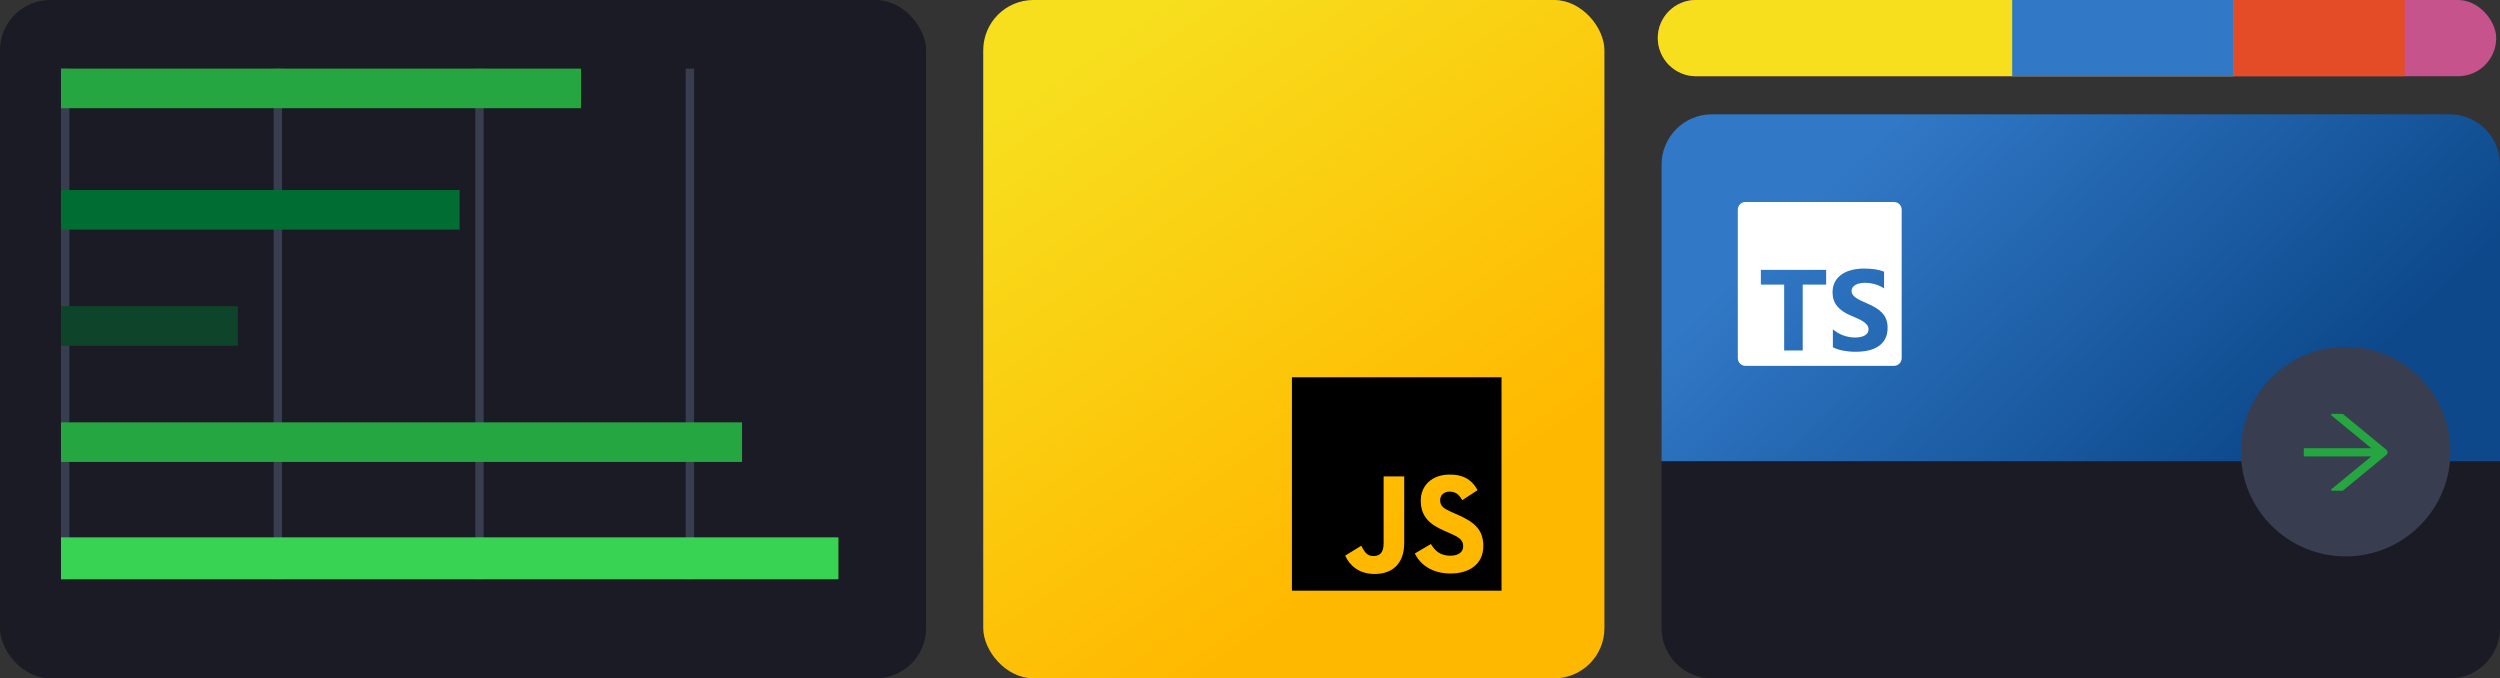 <svg width="597" height="162" viewBox="0 0 597 162" fill="none" xmlns="http://www.w3.org/2000/svg">
<rect x="0" y="0" width="597" height="162" fill="#333333" stroke="none"/>
<path d="M396.787 149.991C396.787 156.618 402.159 161.991 408.787 161.991H585C591.627 161.991 597 156.618 597 149.991V110.117H396.787V149.991Z" fill="#1A1B24"/>
<rect width="221.145" height="161.991" rx="12" fill="#1A1B24"/>
<line x1="15.561" y1="16.381" x2="15.561" y2="138.329" stroke="#393D50" stroke-width="2"/>
<line x1="66.344" y1="138.33" x2="66.344" y2="16.381" stroke="#393D50" stroke-width="2"/>
<line x1="114.5" y1="138.329" x2="114.5" y2="16.381" stroke="#393D50" stroke-width="2"/>
<line x1="164.748" y1="138.329" x2="164.748" y2="16.381" stroke="#393D50" stroke-width="2"/>
<rect x="14.561" y="16.381" width="124.187" height="9.456" fill="#26A641"/>
<rect x="14.561" y="45.379" width="95.189" height="9.456" fill="#006D32"/>
<rect x="14.561" y="73.116" width="42.236" height="9.456" fill="#0E4429"/>
<rect x="14.561" y="100.854" width="162.641" height="9.456" fill="#26A641"/>
<rect x="14.561" y="128.319" width="185.652" height="10.011" fill="#39D353"/>
<rect x="234.796" width="148.34" height="161.991" rx="12" fill="url(#paint0_linear_141_144)"/>
<path d="M308.511 90.096V141.059H358.564V90.096H308.511ZM335.325 129.684C335.325 134.645 332.447 137.063 328.281 137.063C324.518 137.063 322.333 135.079 321.225 132.685L325.055 130.324C325.794 131.658 326.354 132.787 327.967 132.787C329.307 132.787 330.409 132.172 330.409 129.777V113.758H335.325V129.684ZM346.425 136.949C342.058 136.949 339.235 134.943 337.858 132.172L341.693 129.911C342.699 131.588 344.012 132.705 346.33 132.705C348.279 132.705 349.41 131.827 349.41 130.458C349.41 128.817 348.245 128.236 346.094 127.273L344.919 126.759C341.525 125.289 339.274 123.442 339.274 119.541C339.274 115.95 341.962 113.326 346.161 113.326C349.152 113.326 351.301 114.273 352.848 117.044L349.179 119.445C348.372 117.975 347.503 117.398 346.156 117.398C344.778 117.398 343.904 118.287 343.904 119.445C343.904 120.882 344.778 121.464 346.794 122.353L347.969 122.866C351.968 124.611 354.219 126.393 354.219 130.392C354.22 134.704 350.894 136.949 346.425 136.949Z" fill="black"/>
<path d="M396.787 39.302C396.787 32.674 402.159 27.302 408.787 27.302H585C591.627 27.302 597 32.674 597 39.302V110.117H396.787V39.302Z" fill="url(#paint1_linear_141_144)"/>
<path d="M416.822 48.233C415.806 48.233 414.988 49.052 414.988 50.068V85.531C414.988 86.547 415.806 87.366 416.822 87.366H452.286C453.302 87.366 454.12 86.547 454.12 85.531V50.068C454.12 49.052 453.302 48.233 452.286 48.233H416.822ZM445.133 64.131C446.131 64.131 447.015 64.191 447.786 64.312C448.513 64.421 449.227 64.607 449.915 64.866V68.874C449.585 68.646 449.234 68.448 448.867 68.285C448.488 68.115 448.098 67.973 447.698 67.862C446.941 67.65 446.159 67.541 445.373 67.535C444.883 67.535 444.438 67.581 444.037 67.676C443.68 67.752 443.337 67.885 443.021 68.07C442.744 68.24 442.532 68.444 442.381 68.68C442.228 68.918 442.149 69.196 442.152 69.479C442.152 69.799 442.239 70.087 442.407 70.341C442.576 70.596 442.818 70.837 443.129 71.066C443.44 71.294 443.819 71.516 444.264 71.734C444.709 71.954 445.213 72.181 445.774 72.412C446.54 72.734 447.228 73.076 447.838 73.436C448.448 73.798 448.971 74.207 449.408 74.664C449.845 75.119 450.178 75.639 450.409 76.225C450.641 76.81 450.758 77.49 450.758 78.267C450.758 79.339 450.554 80.24 450.15 80.968C449.755 81.685 449.188 82.293 448.5 82.737C447.758 83.207 446.936 83.536 446.075 83.709C445.153 83.904 444.179 84.002 443.157 84.002C442.151 84.007 441.146 83.917 440.157 83.735C439.3 83.587 438.47 83.316 437.691 82.931V78.642C439.165 79.897 441.034 80.59 442.969 80.599C443.512 80.599 443.987 80.55 444.391 80.452C444.797 80.355 445.135 80.218 445.407 80.045C445.678 79.869 445.88 79.663 446.015 79.425C446.165 79.148 446.233 78.834 446.211 78.52C446.19 78.206 446.08 77.904 445.894 77.65C445.652 77.329 445.356 77.053 445.019 76.834C444.601 76.557 444.161 76.315 443.703 76.11C443.16 75.862 442.613 75.626 442.061 75.399C440.564 74.775 439.449 74.01 438.714 73.109C437.98 72.207 437.611 71.116 437.611 69.839C437.611 68.838 437.812 67.979 438.213 67.26C438.614 66.541 439.159 65.949 439.85 65.484C440.581 65.002 441.393 64.654 442.247 64.459C443.193 64.236 444.161 64.126 445.133 64.131ZM420.491 64.437H436.084V67.969H430.488V83.697H426.057V67.969H420.491V64.437Z" fill="white"/>
<circle cx="560.143" cy="107.842" r="25.027" fill="#393D50"/>
<path d="M569.853 107.385L559.576 98.933C559.497 98.869 559.397 98.833 559.291 98.833H556.883C556.682 98.833 556.59 99.07 556.742 99.194L566.268 107.03H550.349C550.23 107.03 550.132 107.122 550.132 107.236V108.782C550.132 108.896 550.23 108.989 550.349 108.989H566.265L556.739 116.825C556.587 116.951 556.679 117.185 556.881 117.185H559.37C559.421 117.185 559.473 117.167 559.511 117.134L569.853 108.633C569.947 108.555 570.023 108.459 570.075 108.352C570.126 108.244 570.153 108.127 570.153 108.009C570.153 107.891 570.126 107.774 570.075 107.666C570.023 107.559 569.947 107.463 569.853 107.385Z" fill="#26A641"/>
<rect x="395.877" width="200.213" height="18.201" rx="9.101" fill="#C6538C"/>
<path d="M395.877 9.101C395.877 4.074 399.951 0 404.977 0H533.296V18.201H404.977C399.951 18.201 395.877 14.127 395.877 9.101Z" fill="#F7DF1E"/>
<path d="M533.296 0H480.512V18.201H533.296V0Z" fill="#3178C6"/>
<path d="M533.296 0H574.248V18.201H533.296V0Z" fill="#E34C26"/>
<defs>
<linearGradient id="paint0_linear_141_144" x1="252.808" y1="16.551" x2="331.962" y2="130.867" gradientUnits="userSpaceOnUse">
<stop stop-color="#F7DF1E"/>
<stop offset="1" stop-color="#FFB800"/>
</linearGradient>
<linearGradient id="paint1_linear_141_144" x1="454.089" y1="27.302" x2="537.838" y2="114.237" gradientUnits="userSpaceOnUse">
<stop stop-color="#3178C6"/>
<stop offset="1" stop-color="#0C488A"/>
</linearGradient>
</defs>
</svg>
